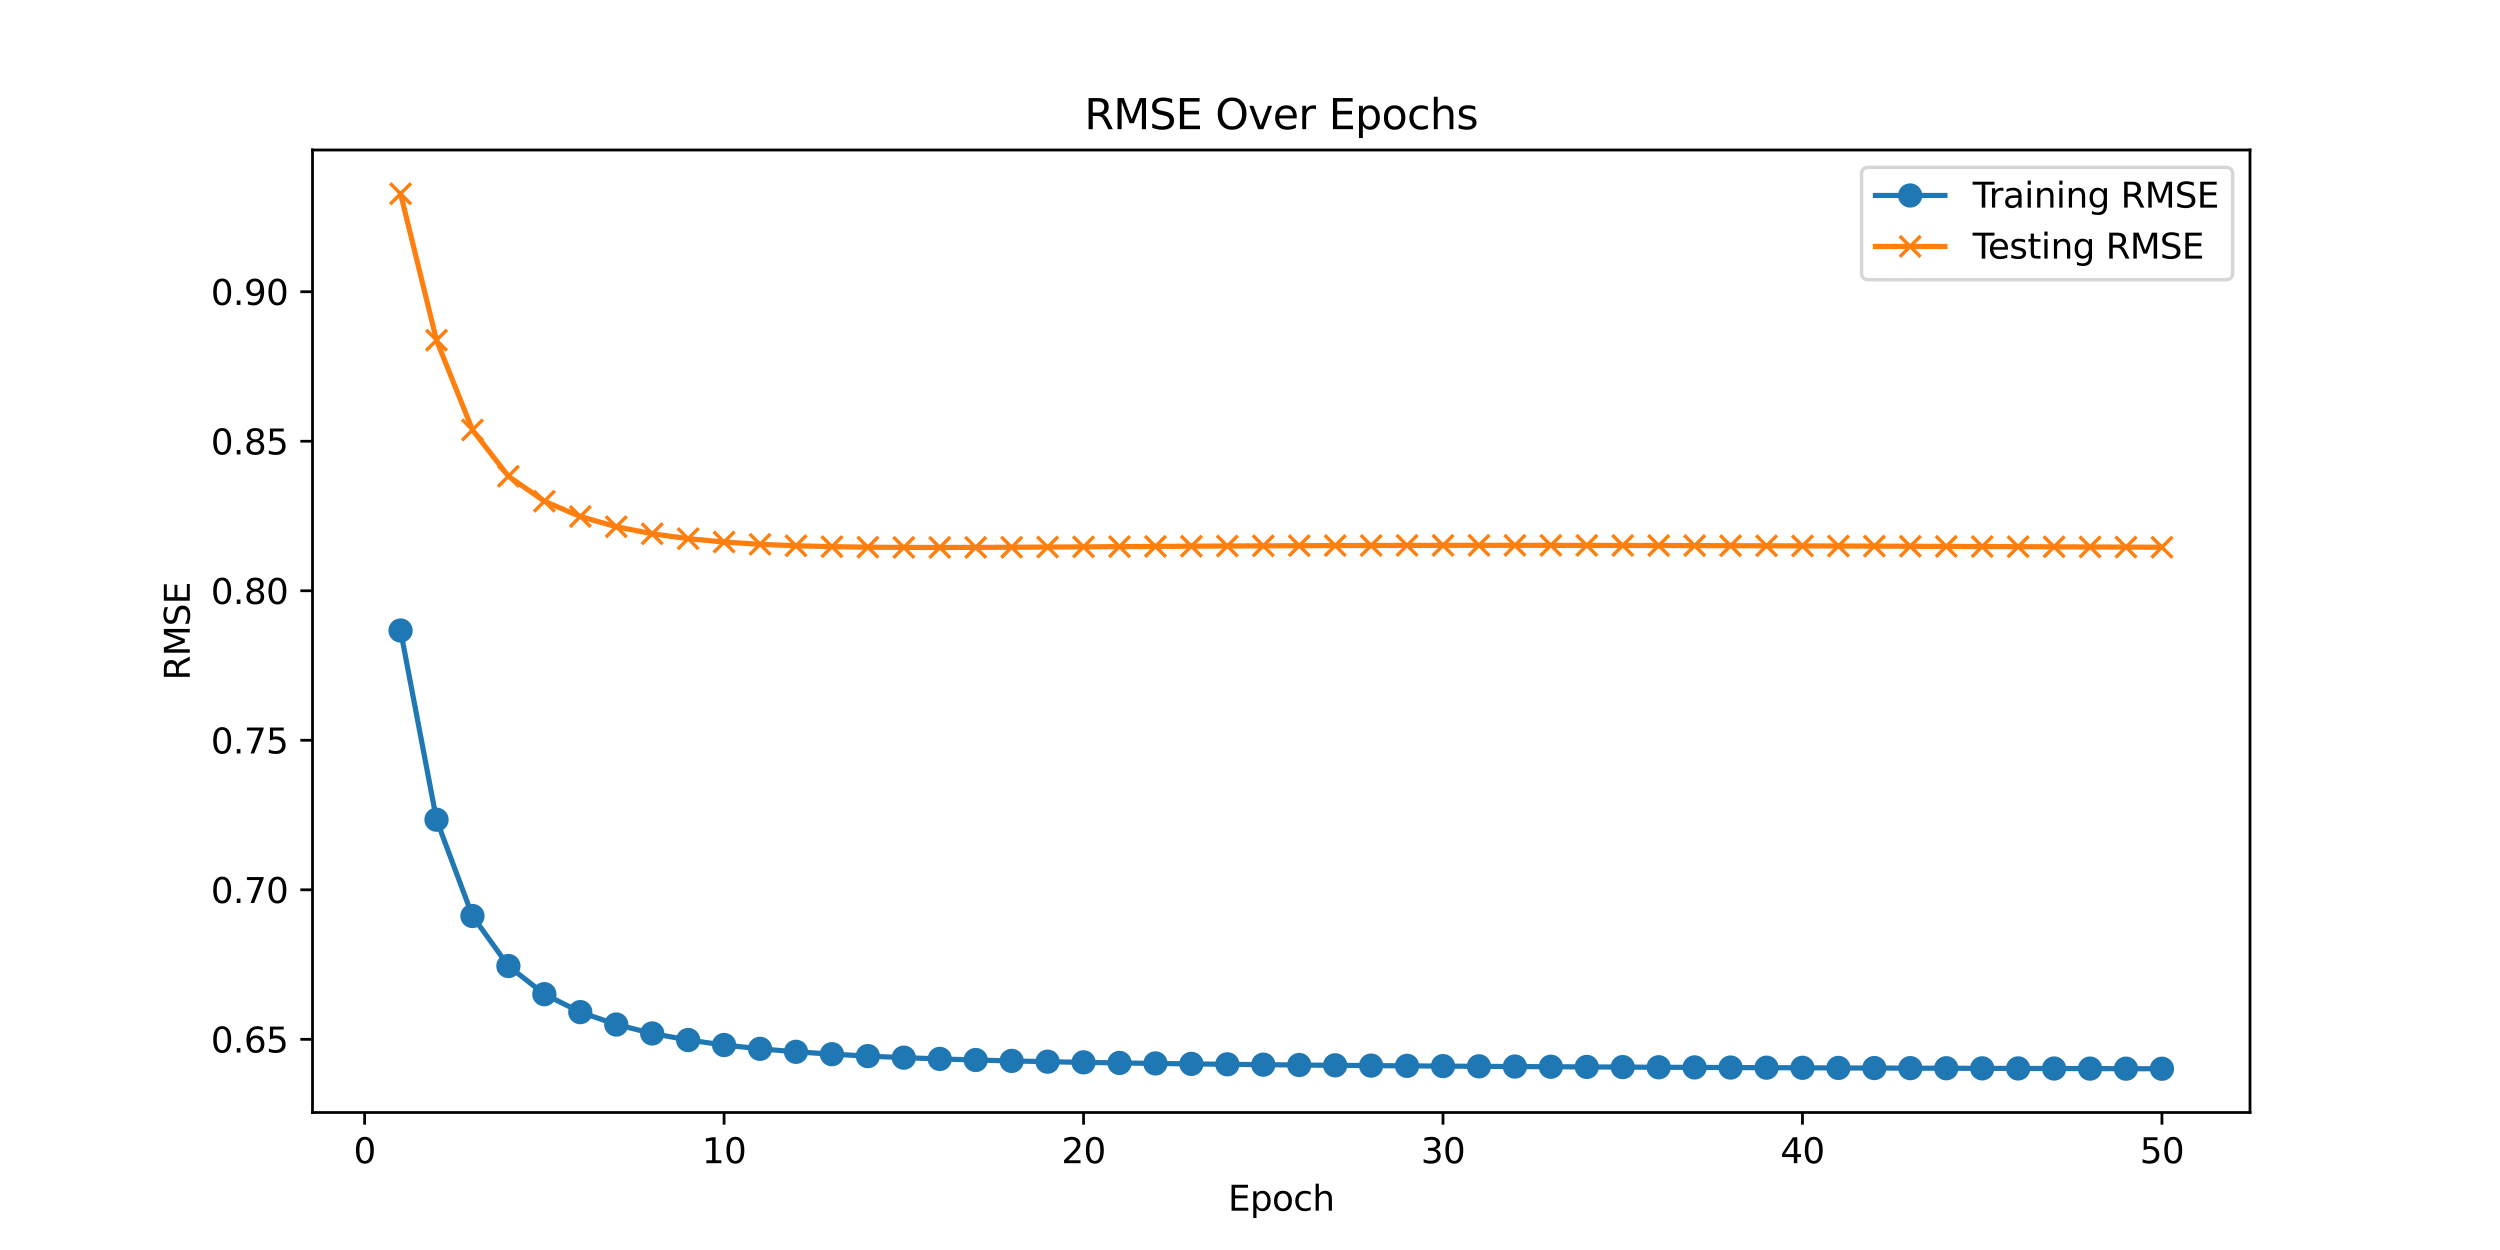<?xml version="1.0" encoding="utf-8" standalone="no"?>
<!DOCTYPE svg PUBLIC "-//W3C//DTD SVG 1.1//EN"
  "http://www.w3.org/Graphics/SVG/1.1/DTD/svg11.dtd">
<svg xmlns:xlink="http://www.w3.org/1999/xlink" width="720pt" height="360pt" viewBox="0 0 720 360" xmlns="http://www.w3.org/2000/svg" version="1.1">
 <defs>
  <style type="text/css">*{stroke-linejoin: round; stroke-linecap: butt}</style>
 </defs>
 <g id="figure_1">
  <g id="patch_1">
   <path d="M 0 360 
L 720 360 
L 720 0 
L 0 0 
z
" style="fill: #ffffff"/>
  </g>
  <g id="axes_1">
   <g id="patch_2">
    <path d="M 90 320.4 
L 648 320.4 
L 648 43.2 
L 90 43.2 
z
" style="fill: #ffffff"/>
   </g>
   <g id="matplotlib.axis_1">
    <g id="xtick_1">
     <g id="line2d_1">
      <defs>
       <path id="m44bb072047" d="M 0 0 
L 0 3.5 
" style="stroke: #000000; stroke-width: 0.8"/>
      </defs>
      <g>
       <use xlink:href="#m44bb072047" x="105.011" y="320.4" style="stroke: #000000; stroke-width: 0.8"/>
      </g>
     </g>
     <g id="text_1">
      <!-- 0 -->
      <g transform="translate(101.83 334.998) scale(0.1 -0.1)">
       <defs>
        <path id="DejaVuSans-30" d="M 2034 4250 
Q 1547 4250 1301 3770 
Q 1056 3291 1056 2328 
Q 1056 1369 1301 889 
Q 1547 409 2034 409 
Q 2525 409 2770 889 
Q 3016 1369 3016 2328 
Q 3016 3291 2770 3770 
Q 2525 4250 2034 4250 
z
M 2034 4750 
Q 2819 4750 3233 4129 
Q 3647 3509 3647 2328 
Q 3647 1150 3233 529 
Q 2819 -91 2034 -91 
Q 1250 -91 836 529 
Q 422 1150 422 2328 
Q 422 3509 836 4129 
Q 1250 4750 2034 4750 
z
" transform="scale(0.016)"/>
       </defs>
       <use xlink:href="#DejaVuSans-30"/>
      </g>
     </g>
    </g>
    <g id="xtick_2">
     <g id="line2d_2">
      <g>
       <use xlink:href="#m44bb072047" x="208.536" y="320.4" style="stroke: #000000; stroke-width: 0.8"/>
      </g>
     </g>
     <g id="text_2">
      <!-- 10 -->
      <g transform="translate(202.174 334.998) scale(0.1 -0.1)">
       <defs>
        <path id="DejaVuSans-31" d="M 794 531 
L 1825 531 
L 1825 4091 
L 703 3866 
L 703 4441 
L 1819 4666 
L 2450 4666 
L 2450 531 
L 3481 531 
L 3481 0 
L 794 0 
L 794 531 
z
" transform="scale(0.016)"/>
       </defs>
       <use xlink:href="#DejaVuSans-31"/>
       <use xlink:href="#DejaVuSans-30" transform="translate(63.623 0)"/>
      </g>
     </g>
    </g>
    <g id="xtick_3">
     <g id="line2d_3">
      <g>
       <use xlink:href="#m44bb072047" x="312.061" y="320.4" style="stroke: #000000; stroke-width: 0.8"/>
      </g>
     </g>
     <g id="text_3">
      <!-- 20 -->
      <g transform="translate(305.699 334.998) scale(0.1 -0.1)">
       <defs>
        <path id="DejaVuSans-32" d="M 1228 531 
L 3431 531 
L 3431 0 
L 469 0 
L 469 531 
Q 828 903 1448 1529 
Q 2069 2156 2228 2338 
Q 2531 2678 2651 2914 
Q 2772 3150 2772 3378 
Q 2772 3750 2511 3984 
Q 2250 4219 1831 4219 
Q 1534 4219 1204 4116 
Q 875 4013 500 3803 
L 500 4441 
Q 881 4594 1212 4672 
Q 1544 4750 1819 4750 
Q 2544 4750 2975 4387 
Q 3406 4025 3406 3419 
Q 3406 3131 3298 2873 
Q 3191 2616 2906 2266 
Q 2828 2175 2409 1742 
Q 1991 1309 1228 531 
z
" transform="scale(0.016)"/>
       </defs>
       <use xlink:href="#DejaVuSans-32"/>
       <use xlink:href="#DejaVuSans-30" transform="translate(63.623 0)"/>
      </g>
     </g>
    </g>
    <g id="xtick_4">
     <g id="line2d_4">
      <g>
       <use xlink:href="#m44bb072047" x="415.586" y="320.4" style="stroke: #000000; stroke-width: 0.8"/>
      </g>
     </g>
     <g id="text_4">
      <!-- 30 -->
      <g transform="translate(409.224 334.998) scale(0.1 -0.1)">
       <defs>
        <path id="DejaVuSans-33" d="M 2597 2516 
Q 3050 2419 3304 2112 
Q 3559 1806 3559 1356 
Q 3559 666 3084 287 
Q 2609 -91 1734 -91 
Q 1441 -91 1130 -33 
Q 819 25 488 141 
L 488 750 
Q 750 597 1062 519 
Q 1375 441 1716 441 
Q 2309 441 2620 675 
Q 2931 909 2931 1356 
Q 2931 1769 2642 2001 
Q 2353 2234 1838 2234 
L 1294 2234 
L 1294 2753 
L 1863 2753 
Q 2328 2753 2575 2939 
Q 2822 3125 2822 3475 
Q 2822 3834 2567 4026 
Q 2313 4219 1838 4219 
Q 1578 4219 1281 4162 
Q 984 4106 628 3988 
L 628 4550 
Q 988 4650 1302 4700 
Q 1616 4750 1894 4750 
Q 2613 4750 3031 4423 
Q 3450 4097 3450 3541 
Q 3450 3153 3228 2886 
Q 3006 2619 2597 2516 
z
" transform="scale(0.016)"/>
       </defs>
       <use xlink:href="#DejaVuSans-33"/>
       <use xlink:href="#DejaVuSans-30" transform="translate(63.623 0)"/>
      </g>
     </g>
    </g>
    <g id="xtick_5">
     <g id="line2d_5">
      <g>
       <use xlink:href="#m44bb072047" x="519.111" y="320.4" style="stroke: #000000; stroke-width: 0.8"/>
      </g>
     </g>
     <g id="text_5">
      <!-- 40 -->
      <g transform="translate(512.749 334.998) scale(0.1 -0.1)">
       <defs>
        <path id="DejaVuSans-34" d="M 2419 4116 
L 825 1625 
L 2419 1625 
L 2419 4116 
z
M 2253 4666 
L 3047 4666 
L 3047 1625 
L 3713 1625 
L 3713 1100 
L 3047 1100 
L 3047 0 
L 2419 0 
L 2419 1100 
L 313 1100 
L 313 1709 
L 2253 4666 
z
" transform="scale(0.016)"/>
       </defs>
       <use xlink:href="#DejaVuSans-34"/>
       <use xlink:href="#DejaVuSans-30" transform="translate(63.623 0)"/>
      </g>
     </g>
    </g>
    <g id="xtick_6">
     <g id="line2d_6">
      <g>
       <use xlink:href="#m44bb072047" x="622.636" y="320.4" style="stroke: #000000; stroke-width: 0.8"/>
      </g>
     </g>
     <g id="text_6">
      <!-- 50 -->
      <g transform="translate(616.274 334.998) scale(0.1 -0.1)">
       <defs>
        <path id="DejaVuSans-35" d="M 691 4666 
L 3169 4666 
L 3169 4134 
L 1269 4134 
L 1269 2991 
Q 1406 3038 1543 3061 
Q 1681 3084 1819 3084 
Q 2600 3084 3056 2656 
Q 3513 2228 3513 1497 
Q 3513 744 3044 326 
Q 2575 -91 1722 -91 
Q 1428 -91 1123 -41 
Q 819 9 494 109 
L 494 744 
Q 775 591 1075 516 
Q 1375 441 1709 441 
Q 2250 441 2565 725 
Q 2881 1009 2881 1497 
Q 2881 1984 2565 2268 
Q 2250 2553 1709 2553 
Q 1456 2553 1204 2497 
Q 953 2441 691 2322 
L 691 4666 
z
" transform="scale(0.016)"/>
       </defs>
       <use xlink:href="#DejaVuSans-35"/>
       <use xlink:href="#DejaVuSans-30" transform="translate(63.623 0)"/>
      </g>
     </g>
    </g>
    <g id="text_7">
     <!-- Epoch -->
     <g transform="translate(353.689 348.677) scale(0.1 -0.1)">
      <defs>
       <path id="DejaVuSans-45" d="M 628 4666 
L 3578 4666 
L 3578 4134 
L 1259 4134 
L 1259 2753 
L 3481 2753 
L 3481 2222 
L 1259 2222 
L 1259 531 
L 3634 531 
L 3634 0 
L 628 0 
L 628 4666 
z
" transform="scale(0.016)"/>
       <path id="DejaVuSans-70" d="M 1159 525 
L 1159 -1331 
L 581 -1331 
L 581 3500 
L 1159 3500 
L 1159 2969 
Q 1341 3281 1617 3432 
Q 1894 3584 2278 3584 
Q 2916 3584 3314 3078 
Q 3713 2572 3713 1747 
Q 3713 922 3314 415 
Q 2916 -91 2278 -91 
Q 1894 -91 1617 61 
Q 1341 213 1159 525 
z
M 3116 1747 
Q 3116 2381 2855 2742 
Q 2594 3103 2138 3103 
Q 1681 3103 1420 2742 
Q 1159 2381 1159 1747 
Q 1159 1113 1420 752 
Q 1681 391 2138 391 
Q 2594 391 2855 752 
Q 3116 1113 3116 1747 
z
" transform="scale(0.016)"/>
       <path id="DejaVuSans-6f" d="M 1959 3097 
Q 1497 3097 1228 2736 
Q 959 2375 959 1747 
Q 959 1119 1226 758 
Q 1494 397 1959 397 
Q 2419 397 2687 759 
Q 2956 1122 2956 1747 
Q 2956 2369 2687 2733 
Q 2419 3097 1959 3097 
z
M 1959 3584 
Q 2709 3584 3137 3096 
Q 3566 2609 3566 1747 
Q 3566 888 3137 398 
Q 2709 -91 1959 -91 
Q 1206 -91 779 398 
Q 353 888 353 1747 
Q 353 2609 779 3096 
Q 1206 3584 1959 3584 
z
" transform="scale(0.016)"/>
       <path id="DejaVuSans-63" d="M 3122 3366 
L 3122 2828 
Q 2878 2963 2633 3030 
Q 2388 3097 2138 3097 
Q 1578 3097 1268 2742 
Q 959 2388 959 1747 
Q 959 1106 1268 751 
Q 1578 397 2138 397 
Q 2388 397 2633 464 
Q 2878 531 3122 666 
L 3122 134 
Q 2881 22 2623 -34 
Q 2366 -91 2075 -91 
Q 1284 -91 818 406 
Q 353 903 353 1747 
Q 353 2603 823 3093 
Q 1294 3584 2113 3584 
Q 2378 3584 2631 3529 
Q 2884 3475 3122 3366 
z
" transform="scale(0.016)"/>
       <path id="DejaVuSans-68" d="M 3513 2113 
L 3513 0 
L 2938 0 
L 2938 2094 
Q 2938 2591 2744 2837 
Q 2550 3084 2163 3084 
Q 1697 3084 1428 2787 
Q 1159 2491 1159 1978 
L 1159 0 
L 581 0 
L 581 4863 
L 1159 4863 
L 1159 2956 
Q 1366 3272 1645 3428 
Q 1925 3584 2291 3584 
Q 2894 3584 3203 3211 
Q 3513 2838 3513 2113 
z
" transform="scale(0.016)"/>
      </defs>
      <use xlink:href="#DejaVuSans-45"/>
      <use xlink:href="#DejaVuSans-70" transform="translate(63.184 0)"/>
      <use xlink:href="#DejaVuSans-6f" transform="translate(126.66 0)"/>
      <use xlink:href="#DejaVuSans-63" transform="translate(187.842 0)"/>
      <use xlink:href="#DejaVuSans-68" transform="translate(242.822 0)"/>
     </g>
    </g>
   </g>
   <g id="matplotlib.axis_2">
    <g id="ytick_1">
     <g id="line2d_7">
      <defs>
       <path id="m772c909031" d="M 0 0 
L -3.5 0 
" style="stroke: #000000; stroke-width: 0.8"/>
      </defs>
      <g>
       <use xlink:href="#m772c909031" x="90" y="299.327" style="stroke: #000000; stroke-width: 0.8"/>
      </g>
     </g>
     <g id="text_8">
      <!-- 0.65 -->
      <g transform="translate(60.734 303.126) scale(0.1 -0.1)">
       <defs>
        <path id="DejaVuSans-2e" d="M 684 794 
L 1344 794 
L 1344 0 
L 684 0 
L 684 794 
z
" transform="scale(0.016)"/>
        <path id="DejaVuSans-36" d="M 2113 2584 
Q 1688 2584 1439 2293 
Q 1191 2003 1191 1497 
Q 1191 994 1439 701 
Q 1688 409 2113 409 
Q 2538 409 2786 701 
Q 3034 994 3034 1497 
Q 3034 2003 2786 2293 
Q 2538 2584 2113 2584 
z
M 3366 4563 
L 3366 3988 
Q 3128 4100 2886 4159 
Q 2644 4219 2406 4219 
Q 1781 4219 1451 3797 
Q 1122 3375 1075 2522 
Q 1259 2794 1537 2939 
Q 1816 3084 2150 3084 
Q 2853 3084 3261 2657 
Q 3669 2231 3669 1497 
Q 3669 778 3244 343 
Q 2819 -91 2113 -91 
Q 1303 -91 875 529 
Q 447 1150 447 2328 
Q 447 3434 972 4092 
Q 1497 4750 2381 4750 
Q 2619 4750 2861 4703 
Q 3103 4656 3366 4563 
z
" transform="scale(0.016)"/>
       </defs>
       <use xlink:href="#DejaVuSans-30"/>
       <use xlink:href="#DejaVuSans-2e" transform="translate(63.623 0)"/>
       <use xlink:href="#DejaVuSans-36" transform="translate(95.41 0)"/>
       <use xlink:href="#DejaVuSans-35" transform="translate(159.033 0)"/>
      </g>
     </g>
    </g>
    <g id="ytick_2">
     <g id="line2d_8">
      <g>
       <use xlink:href="#m772c909031" x="90" y="256.264" style="stroke: #000000; stroke-width: 0.8"/>
      </g>
     </g>
     <g id="text_9">
      <!-- 0.70 -->
      <g transform="translate(60.734 260.064) scale(0.1 -0.1)">
       <defs>
        <path id="DejaVuSans-37" d="M 525 4666 
L 3525 4666 
L 3525 4397 
L 1831 0 
L 1172 0 
L 2766 4134 
L 525 4134 
L 525 4666 
z
" transform="scale(0.016)"/>
       </defs>
       <use xlink:href="#DejaVuSans-30"/>
       <use xlink:href="#DejaVuSans-2e" transform="translate(63.623 0)"/>
       <use xlink:href="#DejaVuSans-37" transform="translate(95.41 0)"/>
       <use xlink:href="#DejaVuSans-30" transform="translate(159.033 0)"/>
      </g>
     </g>
    </g>
    <g id="ytick_3">
     <g id="line2d_9">
      <g>
       <use xlink:href="#m772c909031" x="90" y="213.202" style="stroke: #000000; stroke-width: 0.8"/>
      </g>
     </g>
     <g id="text_10">
      <!-- 0.75 -->
      <g transform="translate(60.734 217.001) scale(0.1 -0.1)">
       <use xlink:href="#DejaVuSans-30"/>
       <use xlink:href="#DejaVuSans-2e" transform="translate(63.623 0)"/>
       <use xlink:href="#DejaVuSans-37" transform="translate(95.41 0)"/>
       <use xlink:href="#DejaVuSans-35" transform="translate(159.033 0)"/>
      </g>
     </g>
    </g>
    <g id="ytick_4">
     <g id="line2d_10">
      <g>
       <use xlink:href="#m772c909031" x="90" y="170.14" style="stroke: #000000; stroke-width: 0.8"/>
      </g>
     </g>
     <g id="text_11">
      <!-- 0.80 -->
      <g transform="translate(60.734 173.939) scale(0.1 -0.1)">
       <defs>
        <path id="DejaVuSans-38" d="M 2034 2216 
Q 1584 2216 1326 1975 
Q 1069 1734 1069 1313 
Q 1069 891 1326 650 
Q 1584 409 2034 409 
Q 2484 409 2743 651 
Q 3003 894 3003 1313 
Q 3003 1734 2745 1975 
Q 2488 2216 2034 2216 
z
M 1403 2484 
Q 997 2584 770 2862 
Q 544 3141 544 3541 
Q 544 4100 942 4425 
Q 1341 4750 2034 4750 
Q 2731 4750 3128 4425 
Q 3525 4100 3525 3541 
Q 3525 3141 3298 2862 
Q 3072 2584 2669 2484 
Q 3125 2378 3379 2068 
Q 3634 1759 3634 1313 
Q 3634 634 3220 271 
Q 2806 -91 2034 -91 
Q 1263 -91 848 271 
Q 434 634 434 1313 
Q 434 1759 690 2068 
Q 947 2378 1403 2484 
z
M 1172 3481 
Q 1172 3119 1398 2916 
Q 1625 2713 2034 2713 
Q 2441 2713 2670 2916 
Q 2900 3119 2900 3481 
Q 2900 3844 2670 4047 
Q 2441 4250 2034 4250 
Q 1625 4250 1398 4047 
Q 1172 3844 1172 3481 
z
" transform="scale(0.016)"/>
       </defs>
       <use xlink:href="#DejaVuSans-30"/>
       <use xlink:href="#DejaVuSans-2e" transform="translate(63.623 0)"/>
       <use xlink:href="#DejaVuSans-38" transform="translate(95.41 0)"/>
       <use xlink:href="#DejaVuSans-30" transform="translate(159.033 0)"/>
      </g>
     </g>
    </g>
    <g id="ytick_5">
     <g id="line2d_11">
      <g>
       <use xlink:href="#m772c909031" x="90" y="127.077" style="stroke: #000000; stroke-width: 0.8"/>
      </g>
     </g>
     <g id="text_12">
      <!-- 0.85 -->
      <g transform="translate(60.734 130.877) scale(0.1 -0.1)">
       <use xlink:href="#DejaVuSans-30"/>
       <use xlink:href="#DejaVuSans-2e" transform="translate(63.623 0)"/>
       <use xlink:href="#DejaVuSans-38" transform="translate(95.41 0)"/>
       <use xlink:href="#DejaVuSans-35" transform="translate(159.033 0)"/>
      </g>
     </g>
    </g>
    <g id="ytick_6">
     <g id="line2d_12">
      <g>
       <use xlink:href="#m772c909031" x="90" y="84.015" style="stroke: #000000; stroke-width: 0.8"/>
      </g>
     </g>
     <g id="text_13">
      <!-- 0.90 -->
      <g transform="translate(60.734 87.814) scale(0.1 -0.1)">
       <defs>
        <path id="DejaVuSans-39" d="M 703 97 
L 703 672 
Q 941 559 1184 500 
Q 1428 441 1663 441 
Q 2288 441 2617 861 
Q 2947 1281 2994 2138 
Q 2813 1869 2534 1725 
Q 2256 1581 1919 1581 
Q 1219 1581 811 2004 
Q 403 2428 403 3163 
Q 403 3881 828 4315 
Q 1253 4750 1959 4750 
Q 2769 4750 3195 4129 
Q 3622 3509 3622 2328 
Q 3622 1225 3098 567 
Q 2575 -91 1691 -91 
Q 1453 -91 1209 -44 
Q 966 3 703 97 
z
M 1959 2075 
Q 2384 2075 2632 2365 
Q 2881 2656 2881 3163 
Q 2881 3666 2632 3958 
Q 2384 4250 1959 4250 
Q 1534 4250 1286 3958 
Q 1038 3666 1038 3163 
Q 1038 2656 1286 2365 
Q 1534 2075 1959 2075 
z
" transform="scale(0.016)"/>
       </defs>
       <use xlink:href="#DejaVuSans-30"/>
       <use xlink:href="#DejaVuSans-2e" transform="translate(63.623 0)"/>
       <use xlink:href="#DejaVuSans-39" transform="translate(95.41 0)"/>
       <use xlink:href="#DejaVuSans-30" transform="translate(159.033 0)"/>
      </g>
     </g>
    </g>
    <g id="text_14">
     <!-- RMSE -->
     <g transform="translate(54.655 195.922) rotate(-90) scale(0.1 -0.1)">
      <defs>
       <path id="DejaVuSans-52" d="M 2841 2188 
Q 3044 2119 3236 1894 
Q 3428 1669 3622 1275 
L 4263 0 
L 3584 0 
L 2988 1197 
Q 2756 1666 2539 1819 
Q 2322 1972 1947 1972 
L 1259 1972 
L 1259 0 
L 628 0 
L 628 4666 
L 2053 4666 
Q 2853 4666 3247 4331 
Q 3641 3997 3641 3322 
Q 3641 2881 3436 2590 
Q 3231 2300 2841 2188 
z
M 1259 4147 
L 1259 2491 
L 2053 2491 
Q 2509 2491 2742 2702 
Q 2975 2913 2975 3322 
Q 2975 3731 2742 3939 
Q 2509 4147 2053 4147 
L 1259 4147 
z
" transform="scale(0.016)"/>
       <path id="DejaVuSans-4d" d="M 628 4666 
L 1569 4666 
L 2759 1491 
L 3956 4666 
L 4897 4666 
L 4897 0 
L 4281 0 
L 4281 4097 
L 3078 897 
L 2444 897 
L 1241 4097 
L 1241 0 
L 628 0 
L 628 4666 
z
" transform="scale(0.016)"/>
       <path id="DejaVuSans-53" d="M 3425 4513 
L 3425 3897 
Q 3066 4069 2747 4153 
Q 2428 4238 2131 4238 
Q 1616 4238 1336 4038 
Q 1056 3838 1056 3469 
Q 1056 3159 1242 3001 
Q 1428 2844 1947 2747 
L 2328 2669 
Q 3034 2534 3370 2195 
Q 3706 1856 3706 1288 
Q 3706 609 3251 259 
Q 2797 -91 1919 -91 
Q 1588 -91 1214 -16 
Q 841 59 441 206 
L 441 856 
Q 825 641 1194 531 
Q 1563 422 1919 422 
Q 2459 422 2753 634 
Q 3047 847 3047 1241 
Q 3047 1584 2836 1778 
Q 2625 1972 2144 2069 
L 1759 2144 
Q 1053 2284 737 2584 
Q 422 2884 422 3419 
Q 422 4038 858 4394 
Q 1294 4750 2059 4750 
Q 2388 4750 2728 4690 
Q 3069 4631 3425 4513 
z
" transform="scale(0.016)"/>
      </defs>
      <use xlink:href="#DejaVuSans-52"/>
      <use xlink:href="#DejaVuSans-4d" transform="translate(69.482 0)"/>
      <use xlink:href="#DejaVuSans-53" transform="translate(155.762 0)"/>
      <use xlink:href="#DejaVuSans-45" transform="translate(219.238 0)"/>
     </g>
    </g>
   </g>
   <g id="line2d_13">
    <path d="M 115.364 181.59 
L 125.716 236.075 
L 136.069 263.81 
L 146.421 278.212 
L 156.774 286.325 
L 167.126 291.493 
L 177.479 295.063 
L 187.831 297.633 
L 198.184 299.531 
L 208.536 300.963 
L 218.889 302.063 
L 229.241 302.922 
L 239.594 303.605 
L 249.946 304.155 
L 260.299 304.604 
L 270.651 304.974 
L 281.004 305.283 
L 291.356 305.543 
L 301.709 305.765 
L 312.061 305.957 
L 322.414 306.124 
L 332.766 306.271 
L 343.119 306.402 
L 353.471 306.52 
L 363.824 306.626 
L 374.176 306.723 
L 384.529 306.811 
L 394.881 306.893 
L 405.234 306.968 
L 415.586 307.038 
L 425.939 307.103 
L 436.291 307.163 
L 446.644 307.22 
L 456.996 307.273 
L 467.349 307.323 
L 477.701 307.37 
L 488.054 307.414 
L 498.406 307.455 
L 508.759 307.494 
L 519.111 307.53 
L 529.464 307.564 
L 539.816 307.597 
L 550.169 307.627 
L 560.521 307.656 
L 570.874 307.684 
L 581.226 307.709 
L 591.579 307.734 
L 601.931 307.757 
L 612.284 307.779 
L 622.636 307.8 
" clip-path="url(#pa888331028)" style="fill: none; stroke: #1f77b4; stroke-width: 1.5; stroke-linecap: square"/>
    <defs>
     <path id="me4b4412ecd" d="M 0 3 
C 0.796 3 1.559 2.684 2.121 2.121 
C 2.684 1.559 3 0.796 3 0 
C 3 -0.796 2.684 -1.559 2.121 -2.121 
C 1.559 -2.684 0.796 -3 0 -3 
C -0.796 -3 -1.559 -2.684 -2.121 -2.121 
C -2.684 -1.559 -3 -0.796 -3 0 
C -3 0.796 -2.684 1.559 -2.121 2.121 
C -1.559 2.684 -0.796 3 0 3 
z
" style="stroke: #1f77b4"/>
    </defs>
    <g clip-path="url(#pa888331028)">
     <use xlink:href="#me4b4412ecd" x="115.364" y="181.59" style="fill: #1f77b4; stroke: #1f77b4"/>
     <use xlink:href="#me4b4412ecd" x="125.716" y="236.075" style="fill: #1f77b4; stroke: #1f77b4"/>
     <use xlink:href="#me4b4412ecd" x="136.069" y="263.81" style="fill: #1f77b4; stroke: #1f77b4"/>
     <use xlink:href="#me4b4412ecd" x="146.421" y="278.212" style="fill: #1f77b4; stroke: #1f77b4"/>
     <use xlink:href="#me4b4412ecd" x="156.774" y="286.325" style="fill: #1f77b4; stroke: #1f77b4"/>
     <use xlink:href="#me4b4412ecd" x="167.126" y="291.493" style="fill: #1f77b4; stroke: #1f77b4"/>
     <use xlink:href="#me4b4412ecd" x="177.479" y="295.063" style="fill: #1f77b4; stroke: #1f77b4"/>
     <use xlink:href="#me4b4412ecd" x="187.831" y="297.633" style="fill: #1f77b4; stroke: #1f77b4"/>
     <use xlink:href="#me4b4412ecd" x="198.184" y="299.531" style="fill: #1f77b4; stroke: #1f77b4"/>
     <use xlink:href="#me4b4412ecd" x="208.536" y="300.963" style="fill: #1f77b4; stroke: #1f77b4"/>
     <use xlink:href="#me4b4412ecd" x="218.889" y="302.063" style="fill: #1f77b4; stroke: #1f77b4"/>
     <use xlink:href="#me4b4412ecd" x="229.241" y="302.922" style="fill: #1f77b4; stroke: #1f77b4"/>
     <use xlink:href="#me4b4412ecd" x="239.594" y="303.605" style="fill: #1f77b4; stroke: #1f77b4"/>
     <use xlink:href="#me4b4412ecd" x="249.946" y="304.155" style="fill: #1f77b4; stroke: #1f77b4"/>
     <use xlink:href="#me4b4412ecd" x="260.299" y="304.604" style="fill: #1f77b4; stroke: #1f77b4"/>
     <use xlink:href="#me4b4412ecd" x="270.651" y="304.974" style="fill: #1f77b4; stroke: #1f77b4"/>
     <use xlink:href="#me4b4412ecd" x="281.004" y="305.283" style="fill: #1f77b4; stroke: #1f77b4"/>
     <use xlink:href="#me4b4412ecd" x="291.356" y="305.543" style="fill: #1f77b4; stroke: #1f77b4"/>
     <use xlink:href="#me4b4412ecd" x="301.709" y="305.765" style="fill: #1f77b4; stroke: #1f77b4"/>
     <use xlink:href="#me4b4412ecd" x="312.061" y="305.957" style="fill: #1f77b4; stroke: #1f77b4"/>
     <use xlink:href="#me4b4412ecd" x="322.414" y="306.124" style="fill: #1f77b4; stroke: #1f77b4"/>
     <use xlink:href="#me4b4412ecd" x="332.766" y="306.271" style="fill: #1f77b4; stroke: #1f77b4"/>
     <use xlink:href="#me4b4412ecd" x="343.119" y="306.402" style="fill: #1f77b4; stroke: #1f77b4"/>
     <use xlink:href="#me4b4412ecd" x="353.471" y="306.52" style="fill: #1f77b4; stroke: #1f77b4"/>
     <use xlink:href="#me4b4412ecd" x="363.824" y="306.626" style="fill: #1f77b4; stroke: #1f77b4"/>
     <use xlink:href="#me4b4412ecd" x="374.176" y="306.723" style="fill: #1f77b4; stroke: #1f77b4"/>
     <use xlink:href="#me4b4412ecd" x="384.529" y="306.811" style="fill: #1f77b4; stroke: #1f77b4"/>
     <use xlink:href="#me4b4412ecd" x="394.881" y="306.893" style="fill: #1f77b4; stroke: #1f77b4"/>
     <use xlink:href="#me4b4412ecd" x="405.234" y="306.968" style="fill: #1f77b4; stroke: #1f77b4"/>
     <use xlink:href="#me4b4412ecd" x="415.586" y="307.038" style="fill: #1f77b4; stroke: #1f77b4"/>
     <use xlink:href="#me4b4412ecd" x="425.939" y="307.103" style="fill: #1f77b4; stroke: #1f77b4"/>
     <use xlink:href="#me4b4412ecd" x="436.291" y="307.163" style="fill: #1f77b4; stroke: #1f77b4"/>
     <use xlink:href="#me4b4412ecd" x="446.644" y="307.22" style="fill: #1f77b4; stroke: #1f77b4"/>
     <use xlink:href="#me4b4412ecd" x="456.996" y="307.273" style="fill: #1f77b4; stroke: #1f77b4"/>
     <use xlink:href="#me4b4412ecd" x="467.349" y="307.323" style="fill: #1f77b4; stroke: #1f77b4"/>
     <use xlink:href="#me4b4412ecd" x="477.701" y="307.37" style="fill: #1f77b4; stroke: #1f77b4"/>
     <use xlink:href="#me4b4412ecd" x="488.054" y="307.414" style="fill: #1f77b4; stroke: #1f77b4"/>
     <use xlink:href="#me4b4412ecd" x="498.406" y="307.455" style="fill: #1f77b4; stroke: #1f77b4"/>
     <use xlink:href="#me4b4412ecd" x="508.759" y="307.494" style="fill: #1f77b4; stroke: #1f77b4"/>
     <use xlink:href="#me4b4412ecd" x="519.111" y="307.53" style="fill: #1f77b4; stroke: #1f77b4"/>
     <use xlink:href="#me4b4412ecd" x="529.464" y="307.564" style="fill: #1f77b4; stroke: #1f77b4"/>
     <use xlink:href="#me4b4412ecd" x="539.816" y="307.597" style="fill: #1f77b4; stroke: #1f77b4"/>
     <use xlink:href="#me4b4412ecd" x="550.169" y="307.627" style="fill: #1f77b4; stroke: #1f77b4"/>
     <use xlink:href="#me4b4412ecd" x="560.521" y="307.656" style="fill: #1f77b4; stroke: #1f77b4"/>
     <use xlink:href="#me4b4412ecd" x="570.874" y="307.684" style="fill: #1f77b4; stroke: #1f77b4"/>
     <use xlink:href="#me4b4412ecd" x="581.226" y="307.709" style="fill: #1f77b4; stroke: #1f77b4"/>
     <use xlink:href="#me4b4412ecd" x="591.579" y="307.734" style="fill: #1f77b4; stroke: #1f77b4"/>
     <use xlink:href="#me4b4412ecd" x="601.931" y="307.757" style="fill: #1f77b4; stroke: #1f77b4"/>
     <use xlink:href="#me4b4412ecd" x="612.284" y="307.779" style="fill: #1f77b4; stroke: #1f77b4"/>
     <use xlink:href="#me4b4412ecd" x="622.636" y="307.8" style="fill: #1f77b4; stroke: #1f77b4"/>
    </g>
   </g>
   <g id="line2d_14">
    <path d="M 115.364 55.8 
L 125.716 97.979 
L 136.069 123.821 
L 146.421 137.161 
L 156.774 144.359 
L 167.126 148.761 
L 177.479 151.696 
L 187.831 153.725 
L 198.184 155.138 
L 208.536 156.108 
L 218.889 156.758 
L 229.241 157.18 
L 239.594 157.44 
L 249.946 157.587 
L 260.299 157.654 
L 270.651 157.668 
L 281.004 157.648 
L 291.356 157.606 
L 301.709 157.552 
L 312.061 157.491 
L 322.414 157.428 
L 332.766 157.366 
L 343.119 157.306 
L 353.471 157.251 
L 363.824 157.202 
L 374.176 157.16 
L 384.529 157.125 
L 394.881 157.098 
L 405.234 157.077 
L 415.586 157.064 
L 425.939 157.058 
L 436.291 157.058 
L 446.644 157.064 
L 456.996 157.075 
L 467.349 157.09 
L 477.701 157.109 
L 488.054 157.132 
L 498.406 157.158 
L 508.759 157.187 
L 519.111 157.218 
L 529.464 157.252 
L 539.816 157.287 
L 550.169 157.324 
L 560.521 157.362 
L 570.874 157.401 
L 581.226 157.441 
L 591.579 157.482 
L 601.931 157.523 
L 612.284 157.564 
L 622.636 157.606 
" clip-path="url(#pa888331028)" style="fill: none; stroke: #ff7f0e; stroke-width: 1.5; stroke-linecap: square"/>
    <defs>
     <path id="m392200aeb6" d="M -3 3 
L 3 -3 
M -3 -3 
L 3 3 
" style="stroke: #ff7f0e"/>
    </defs>
    <g clip-path="url(#pa888331028)">
     <use xlink:href="#m392200aeb6" x="115.364" y="55.8" style="fill: #ff7f0e; stroke: #ff7f0e"/>
     <use xlink:href="#m392200aeb6" x="125.716" y="97.979" style="fill: #ff7f0e; stroke: #ff7f0e"/>
     <use xlink:href="#m392200aeb6" x="136.069" y="123.821" style="fill: #ff7f0e; stroke: #ff7f0e"/>
     <use xlink:href="#m392200aeb6" x="146.421" y="137.161" style="fill: #ff7f0e; stroke: #ff7f0e"/>
     <use xlink:href="#m392200aeb6" x="156.774" y="144.359" style="fill: #ff7f0e; stroke: #ff7f0e"/>
     <use xlink:href="#m392200aeb6" x="167.126" y="148.761" style="fill: #ff7f0e; stroke: #ff7f0e"/>
     <use xlink:href="#m392200aeb6" x="177.479" y="151.696" style="fill: #ff7f0e; stroke: #ff7f0e"/>
     <use xlink:href="#m392200aeb6" x="187.831" y="153.725" style="fill: #ff7f0e; stroke: #ff7f0e"/>
     <use xlink:href="#m392200aeb6" x="198.184" y="155.138" style="fill: #ff7f0e; stroke: #ff7f0e"/>
     <use xlink:href="#m392200aeb6" x="208.536" y="156.108" style="fill: #ff7f0e; stroke: #ff7f0e"/>
     <use xlink:href="#m392200aeb6" x="218.889" y="156.758" style="fill: #ff7f0e; stroke: #ff7f0e"/>
     <use xlink:href="#m392200aeb6" x="229.241" y="157.18" style="fill: #ff7f0e; stroke: #ff7f0e"/>
     <use xlink:href="#m392200aeb6" x="239.594" y="157.44" style="fill: #ff7f0e; stroke: #ff7f0e"/>
     <use xlink:href="#m392200aeb6" x="249.946" y="157.587" style="fill: #ff7f0e; stroke: #ff7f0e"/>
     <use xlink:href="#m392200aeb6" x="260.299" y="157.654" style="fill: #ff7f0e; stroke: #ff7f0e"/>
     <use xlink:href="#m392200aeb6" x="270.651" y="157.668" style="fill: #ff7f0e; stroke: #ff7f0e"/>
     <use xlink:href="#m392200aeb6" x="281.004" y="157.648" style="fill: #ff7f0e; stroke: #ff7f0e"/>
     <use xlink:href="#m392200aeb6" x="291.356" y="157.606" style="fill: #ff7f0e; stroke: #ff7f0e"/>
     <use xlink:href="#m392200aeb6" x="301.709" y="157.552" style="fill: #ff7f0e; stroke: #ff7f0e"/>
     <use xlink:href="#m392200aeb6" x="312.061" y="157.491" style="fill: #ff7f0e; stroke: #ff7f0e"/>
     <use xlink:href="#m392200aeb6" x="322.414" y="157.428" style="fill: #ff7f0e; stroke: #ff7f0e"/>
     <use xlink:href="#m392200aeb6" x="332.766" y="157.366" style="fill: #ff7f0e; stroke: #ff7f0e"/>
     <use xlink:href="#m392200aeb6" x="343.119" y="157.306" style="fill: #ff7f0e; stroke: #ff7f0e"/>
     <use xlink:href="#m392200aeb6" x="353.471" y="157.251" style="fill: #ff7f0e; stroke: #ff7f0e"/>
     <use xlink:href="#m392200aeb6" x="363.824" y="157.202" style="fill: #ff7f0e; stroke: #ff7f0e"/>
     <use xlink:href="#m392200aeb6" x="374.176" y="157.16" style="fill: #ff7f0e; stroke: #ff7f0e"/>
     <use xlink:href="#m392200aeb6" x="384.529" y="157.125" style="fill: #ff7f0e; stroke: #ff7f0e"/>
     <use xlink:href="#m392200aeb6" x="394.881" y="157.098" style="fill: #ff7f0e; stroke: #ff7f0e"/>
     <use xlink:href="#m392200aeb6" x="405.234" y="157.077" style="fill: #ff7f0e; stroke: #ff7f0e"/>
     <use xlink:href="#m392200aeb6" x="415.586" y="157.064" style="fill: #ff7f0e; stroke: #ff7f0e"/>
     <use xlink:href="#m392200aeb6" x="425.939" y="157.058" style="fill: #ff7f0e; stroke: #ff7f0e"/>
     <use xlink:href="#m392200aeb6" x="436.291" y="157.058" style="fill: #ff7f0e; stroke: #ff7f0e"/>
     <use xlink:href="#m392200aeb6" x="446.644" y="157.064" style="fill: #ff7f0e; stroke: #ff7f0e"/>
     <use xlink:href="#m392200aeb6" x="456.996" y="157.075" style="fill: #ff7f0e; stroke: #ff7f0e"/>
     <use xlink:href="#m392200aeb6" x="467.349" y="157.09" style="fill: #ff7f0e; stroke: #ff7f0e"/>
     <use xlink:href="#m392200aeb6" x="477.701" y="157.109" style="fill: #ff7f0e; stroke: #ff7f0e"/>
     <use xlink:href="#m392200aeb6" x="488.054" y="157.132" style="fill: #ff7f0e; stroke: #ff7f0e"/>
     <use xlink:href="#m392200aeb6" x="498.406" y="157.158" style="fill: #ff7f0e; stroke: #ff7f0e"/>
     <use xlink:href="#m392200aeb6" x="508.759" y="157.187" style="fill: #ff7f0e; stroke: #ff7f0e"/>
     <use xlink:href="#m392200aeb6" x="519.111" y="157.218" style="fill: #ff7f0e; stroke: #ff7f0e"/>
     <use xlink:href="#m392200aeb6" x="529.464" y="157.252" style="fill: #ff7f0e; stroke: #ff7f0e"/>
     <use xlink:href="#m392200aeb6" x="539.816" y="157.287" style="fill: #ff7f0e; stroke: #ff7f0e"/>
     <use xlink:href="#m392200aeb6" x="550.169" y="157.324" style="fill: #ff7f0e; stroke: #ff7f0e"/>
     <use xlink:href="#m392200aeb6" x="560.521" y="157.362" style="fill: #ff7f0e; stroke: #ff7f0e"/>
     <use xlink:href="#m392200aeb6" x="570.874" y="157.401" style="fill: #ff7f0e; stroke: #ff7f0e"/>
     <use xlink:href="#m392200aeb6" x="581.226" y="157.441" style="fill: #ff7f0e; stroke: #ff7f0e"/>
     <use xlink:href="#m392200aeb6" x="591.579" y="157.482" style="fill: #ff7f0e; stroke: #ff7f0e"/>
     <use xlink:href="#m392200aeb6" x="601.931" y="157.523" style="fill: #ff7f0e; stroke: #ff7f0e"/>
     <use xlink:href="#m392200aeb6" x="612.284" y="157.564" style="fill: #ff7f0e; stroke: #ff7f0e"/>
     <use xlink:href="#m392200aeb6" x="622.636" y="157.606" style="fill: #ff7f0e; stroke: #ff7f0e"/>
    </g>
   </g>
   <g id="patch_3">
    <path d="M 90 320.4 
L 90 43.2 
" style="fill: none; stroke: #000000; stroke-width: 0.8; stroke-linejoin: miter; stroke-linecap: square"/>
   </g>
   <g id="patch_4">
    <path d="M 648 320.4 
L 648 43.2 
" style="fill: none; stroke: #000000; stroke-width: 0.8; stroke-linejoin: miter; stroke-linecap: square"/>
   </g>
   <g id="patch_5">
    <path d="M 90 320.4 
L 648 320.4 
" style="fill: none; stroke: #000000; stroke-width: 0.8; stroke-linejoin: miter; stroke-linecap: square"/>
   </g>
   <g id="patch_6">
    <path d="M 90 43.2 
L 648 43.2 
" style="fill: none; stroke: #000000; stroke-width: 0.8; stroke-linejoin: miter; stroke-linecap: square"/>
   </g>
   <g id="text_15">
    <!-- RMSE Over Epochs -->
    <g transform="translate(312.308 37.2) scale(0.12 -0.12)">
     <defs>
      <path id="DejaVuSans-20" transform="scale(0.016)"/>
      <path id="DejaVuSans-4f" d="M 2522 4238 
Q 1834 4238 1429 3725 
Q 1025 3213 1025 2328 
Q 1025 1447 1429 934 
Q 1834 422 2522 422 
Q 3209 422 3611 934 
Q 4013 1447 4013 2328 
Q 4013 3213 3611 3725 
Q 3209 4238 2522 4238 
z
M 2522 4750 
Q 3503 4750 4090 4092 
Q 4678 3434 4678 2328 
Q 4678 1225 4090 567 
Q 3503 -91 2522 -91 
Q 1538 -91 948 565 
Q 359 1222 359 2328 
Q 359 3434 948 4092 
Q 1538 4750 2522 4750 
z
" transform="scale(0.016)"/>
      <path id="DejaVuSans-76" d="M 191 3500 
L 800 3500 
L 1894 563 
L 2988 3500 
L 3597 3500 
L 2284 0 
L 1503 0 
L 191 3500 
z
" transform="scale(0.016)"/>
      <path id="DejaVuSans-65" d="M 3597 1894 
L 3597 1613 
L 953 1613 
Q 991 1019 1311 708 
Q 1631 397 2203 397 
Q 2534 397 2845 478 
Q 3156 559 3463 722 
L 3463 178 
Q 3153 47 2828 -22 
Q 2503 -91 2169 -91 
Q 1331 -91 842 396 
Q 353 884 353 1716 
Q 353 2575 817 3079 
Q 1281 3584 2069 3584 
Q 2775 3584 3186 3129 
Q 3597 2675 3597 1894 
z
M 3022 2063 
Q 3016 2534 2758 2815 
Q 2500 3097 2075 3097 
Q 1594 3097 1305 2825 
Q 1016 2553 972 2059 
L 3022 2063 
z
" transform="scale(0.016)"/>
      <path id="DejaVuSans-72" d="M 2631 2963 
Q 2534 3019 2420 3045 
Q 2306 3072 2169 3072 
Q 1681 3072 1420 2755 
Q 1159 2438 1159 1844 
L 1159 0 
L 581 0 
L 581 3500 
L 1159 3500 
L 1159 2956 
Q 1341 3275 1631 3429 
Q 1922 3584 2338 3584 
Q 2397 3584 2469 3576 
Q 2541 3569 2628 3553 
L 2631 2963 
z
" transform="scale(0.016)"/>
      <path id="DejaVuSans-73" d="M 2834 3397 
L 2834 2853 
Q 2591 2978 2328 3040 
Q 2066 3103 1784 3103 
Q 1356 3103 1142 2972 
Q 928 2841 928 2578 
Q 928 2378 1081 2264 
Q 1234 2150 1697 2047 
L 1894 2003 
Q 2506 1872 2764 1633 
Q 3022 1394 3022 966 
Q 3022 478 2636 193 
Q 2250 -91 1575 -91 
Q 1294 -91 989 -36 
Q 684 19 347 128 
L 347 722 
Q 666 556 975 473 
Q 1284 391 1588 391 
Q 1994 391 2212 530 
Q 2431 669 2431 922 
Q 2431 1156 2273 1281 
Q 2116 1406 1581 1522 
L 1381 1569 
Q 847 1681 609 1914 
Q 372 2147 372 2553 
Q 372 3047 722 3315 
Q 1072 3584 1716 3584 
Q 2034 3584 2315 3537 
Q 2597 3491 2834 3397 
z
" transform="scale(0.016)"/>
     </defs>
     <use xlink:href="#DejaVuSans-52"/>
     <use xlink:href="#DejaVuSans-4d" transform="translate(69.482 0)"/>
     <use xlink:href="#DejaVuSans-53" transform="translate(155.762 0)"/>
     <use xlink:href="#DejaVuSans-45" transform="translate(219.238 0)"/>
     <use xlink:href="#DejaVuSans-20" transform="translate(282.422 0)"/>
     <use xlink:href="#DejaVuSans-4f" transform="translate(314.209 0)"/>
     <use xlink:href="#DejaVuSans-76" transform="translate(392.92 0)"/>
     <use xlink:href="#DejaVuSans-65" transform="translate(452.1 0)"/>
     <use xlink:href="#DejaVuSans-72" transform="translate(513.623 0)"/>
     <use xlink:href="#DejaVuSans-20" transform="translate(554.736 0)"/>
     <use xlink:href="#DejaVuSans-45" transform="translate(586.523 0)"/>
     <use xlink:href="#DejaVuSans-70" transform="translate(649.707 0)"/>
     <use xlink:href="#DejaVuSans-6f" transform="translate(713.184 0)"/>
     <use xlink:href="#DejaVuSans-63" transform="translate(774.365 0)"/>
     <use xlink:href="#DejaVuSans-68" transform="translate(829.346 0)"/>
     <use xlink:href="#DejaVuSans-73" transform="translate(892.725 0)"/>
    </g>
   </g>
   <g id="legend_1">
    <g id="patch_7">
     <path d="M 538.127 80.556 
L 641 80.556 
Q 643 80.556 643 78.556 
L 643 50.2 
Q 643 48.2 641 48.2 
L 538.127 48.2 
Q 536.127 48.2 536.127 50.2 
L 536.127 78.556 
Q 536.127 80.556 538.127 80.556 
z
" style="fill: #ffffff; opacity: 0.8; stroke: #cccccc; stroke-linejoin: miter"/>
    </g>
    <g id="line2d_15">
     <path d="M 540.127 56.298 
L 550.127 56.298 
L 560.127 56.298 
" style="fill: none; stroke: #1f77b4; stroke-width: 1.5; stroke-linecap: square"/>
     <g>
      <use xlink:href="#me4b4412ecd" x="550.127" y="56.298" style="fill: #1f77b4; stroke: #1f77b4"/>
     </g>
    </g>
    <g id="text_16">
     <!-- Training RMSE -->
     <g transform="translate(568.127 59.798) scale(0.1 -0.1)">
      <defs>
       <path id="DejaVuSans-54" d="M -19 4666 
L 3928 4666 
L 3928 4134 
L 2272 4134 
L 2272 0 
L 1638 0 
L 1638 4134 
L -19 4134 
L -19 4666 
z
" transform="scale(0.016)"/>
       <path id="DejaVuSans-61" d="M 2194 1759 
Q 1497 1759 1228 1600 
Q 959 1441 959 1056 
Q 959 750 1161 570 
Q 1363 391 1709 391 
Q 2188 391 2477 730 
Q 2766 1069 2766 1631 
L 2766 1759 
L 2194 1759 
z
M 3341 1997 
L 3341 0 
L 2766 0 
L 2766 531 
Q 2569 213 2275 61 
Q 1981 -91 1556 -91 
Q 1019 -91 701 211 
Q 384 513 384 1019 
Q 384 1609 779 1909 
Q 1175 2209 1959 2209 
L 2766 2209 
L 2766 2266 
Q 2766 2663 2505 2880 
Q 2244 3097 1772 3097 
Q 1472 3097 1187 3025 
Q 903 2953 641 2809 
L 641 3341 
Q 956 3463 1253 3523 
Q 1550 3584 1831 3584 
Q 2591 3584 2966 3190 
Q 3341 2797 3341 1997 
z
" transform="scale(0.016)"/>
       <path id="DejaVuSans-69" d="M 603 3500 
L 1178 3500 
L 1178 0 
L 603 0 
L 603 3500 
z
M 603 4863 
L 1178 4863 
L 1178 4134 
L 603 4134 
L 603 4863 
z
" transform="scale(0.016)"/>
       <path id="DejaVuSans-6e" d="M 3513 2113 
L 3513 0 
L 2938 0 
L 2938 2094 
Q 2938 2591 2744 2837 
Q 2550 3084 2163 3084 
Q 1697 3084 1428 2787 
Q 1159 2491 1159 1978 
L 1159 0 
L 581 0 
L 581 3500 
L 1159 3500 
L 1159 2956 
Q 1366 3272 1645 3428 
Q 1925 3584 2291 3584 
Q 2894 3584 3203 3211 
Q 3513 2838 3513 2113 
z
" transform="scale(0.016)"/>
       <path id="DejaVuSans-67" d="M 2906 1791 
Q 2906 2416 2648 2759 
Q 2391 3103 1925 3103 
Q 1463 3103 1205 2759 
Q 947 2416 947 1791 
Q 947 1169 1205 825 
Q 1463 481 1925 481 
Q 2391 481 2648 825 
Q 2906 1169 2906 1791 
z
M 3481 434 
Q 3481 -459 3084 -895 
Q 2688 -1331 1869 -1331 
Q 1566 -1331 1297 -1286 
Q 1028 -1241 775 -1147 
L 775 -588 
Q 1028 -725 1275 -790 
Q 1522 -856 1778 -856 
Q 2344 -856 2625 -561 
Q 2906 -266 2906 331 
L 2906 616 
Q 2728 306 2450 153 
Q 2172 0 1784 0 
Q 1141 0 747 490 
Q 353 981 353 1791 
Q 353 2603 747 3093 
Q 1141 3584 1784 3584 
Q 2172 3584 2450 3431 
Q 2728 3278 2906 2969 
L 2906 3500 
L 3481 3500 
L 3481 434 
z
" transform="scale(0.016)"/>
      </defs>
      <use xlink:href="#DejaVuSans-54"/>
      <use xlink:href="#DejaVuSans-72" transform="translate(46.334 0)"/>
      <use xlink:href="#DejaVuSans-61" transform="translate(87.447 0)"/>
      <use xlink:href="#DejaVuSans-69" transform="translate(148.727 0)"/>
      <use xlink:href="#DejaVuSans-6e" transform="translate(176.51 0)"/>
      <use xlink:href="#DejaVuSans-69" transform="translate(239.889 0)"/>
      <use xlink:href="#DejaVuSans-6e" transform="translate(267.672 0)"/>
      <use xlink:href="#DejaVuSans-67" transform="translate(331.051 0)"/>
      <use xlink:href="#DejaVuSans-20" transform="translate(394.527 0)"/>
      <use xlink:href="#DejaVuSans-52" transform="translate(426.314 0)"/>
      <use xlink:href="#DejaVuSans-4d" transform="translate(495.797 0)"/>
      <use xlink:href="#DejaVuSans-53" transform="translate(582.076 0)"/>
      <use xlink:href="#DejaVuSans-45" transform="translate(645.553 0)"/>
     </g>
    </g>
    <g id="line2d_16">
     <path d="M 540.127 70.977 
L 550.127 70.977 
L 560.127 70.977 
" style="fill: none; stroke: #ff7f0e; stroke-width: 1.5; stroke-linecap: square"/>
     <g>
      <use xlink:href="#m392200aeb6" x="550.127" y="70.977" style="fill: #ff7f0e; stroke: #ff7f0e"/>
     </g>
    </g>
    <g id="text_17">
     <!-- Testing RMSE -->
     <g transform="translate(568.127 74.477) scale(0.1 -0.1)">
      <defs>
       <path id="DejaVuSans-74" d="M 1172 4494 
L 1172 3500 
L 2356 3500 
L 2356 3053 
L 1172 3053 
L 1172 1153 
Q 1172 725 1289 603 
Q 1406 481 1766 481 
L 2356 481 
L 2356 0 
L 1766 0 
Q 1100 0 847 248 
Q 594 497 594 1153 
L 594 3053 
L 172 3053 
L 172 3500 
L 594 3500 
L 594 4494 
L 1172 4494 
z
" transform="scale(0.016)"/>
      </defs>
      <use xlink:href="#DejaVuSans-54"/>
      <use xlink:href="#DejaVuSans-65" transform="translate(44.084 0)"/>
      <use xlink:href="#DejaVuSans-73" transform="translate(105.607 0)"/>
      <use xlink:href="#DejaVuSans-74" transform="translate(157.707 0)"/>
      <use xlink:href="#DejaVuSans-69" transform="translate(196.916 0)"/>
      <use xlink:href="#DejaVuSans-6e" transform="translate(224.699 0)"/>
      <use xlink:href="#DejaVuSans-67" transform="translate(288.078 0)"/>
      <use xlink:href="#DejaVuSans-20" transform="translate(351.555 0)"/>
      <use xlink:href="#DejaVuSans-52" transform="translate(383.342 0)"/>
      <use xlink:href="#DejaVuSans-4d" transform="translate(452.824 0)"/>
      <use xlink:href="#DejaVuSans-53" transform="translate(539.104 0)"/>
      <use xlink:href="#DejaVuSans-45" transform="translate(602.58 0)"/>
     </g>
    </g>
   </g>
  </g>
 </g>
 <defs>
  <clipPath id="pa888331028">
   <rect x="90" y="43.2" width="558" height="277.2"/>
  </clipPath>
 </defs>
</svg>
